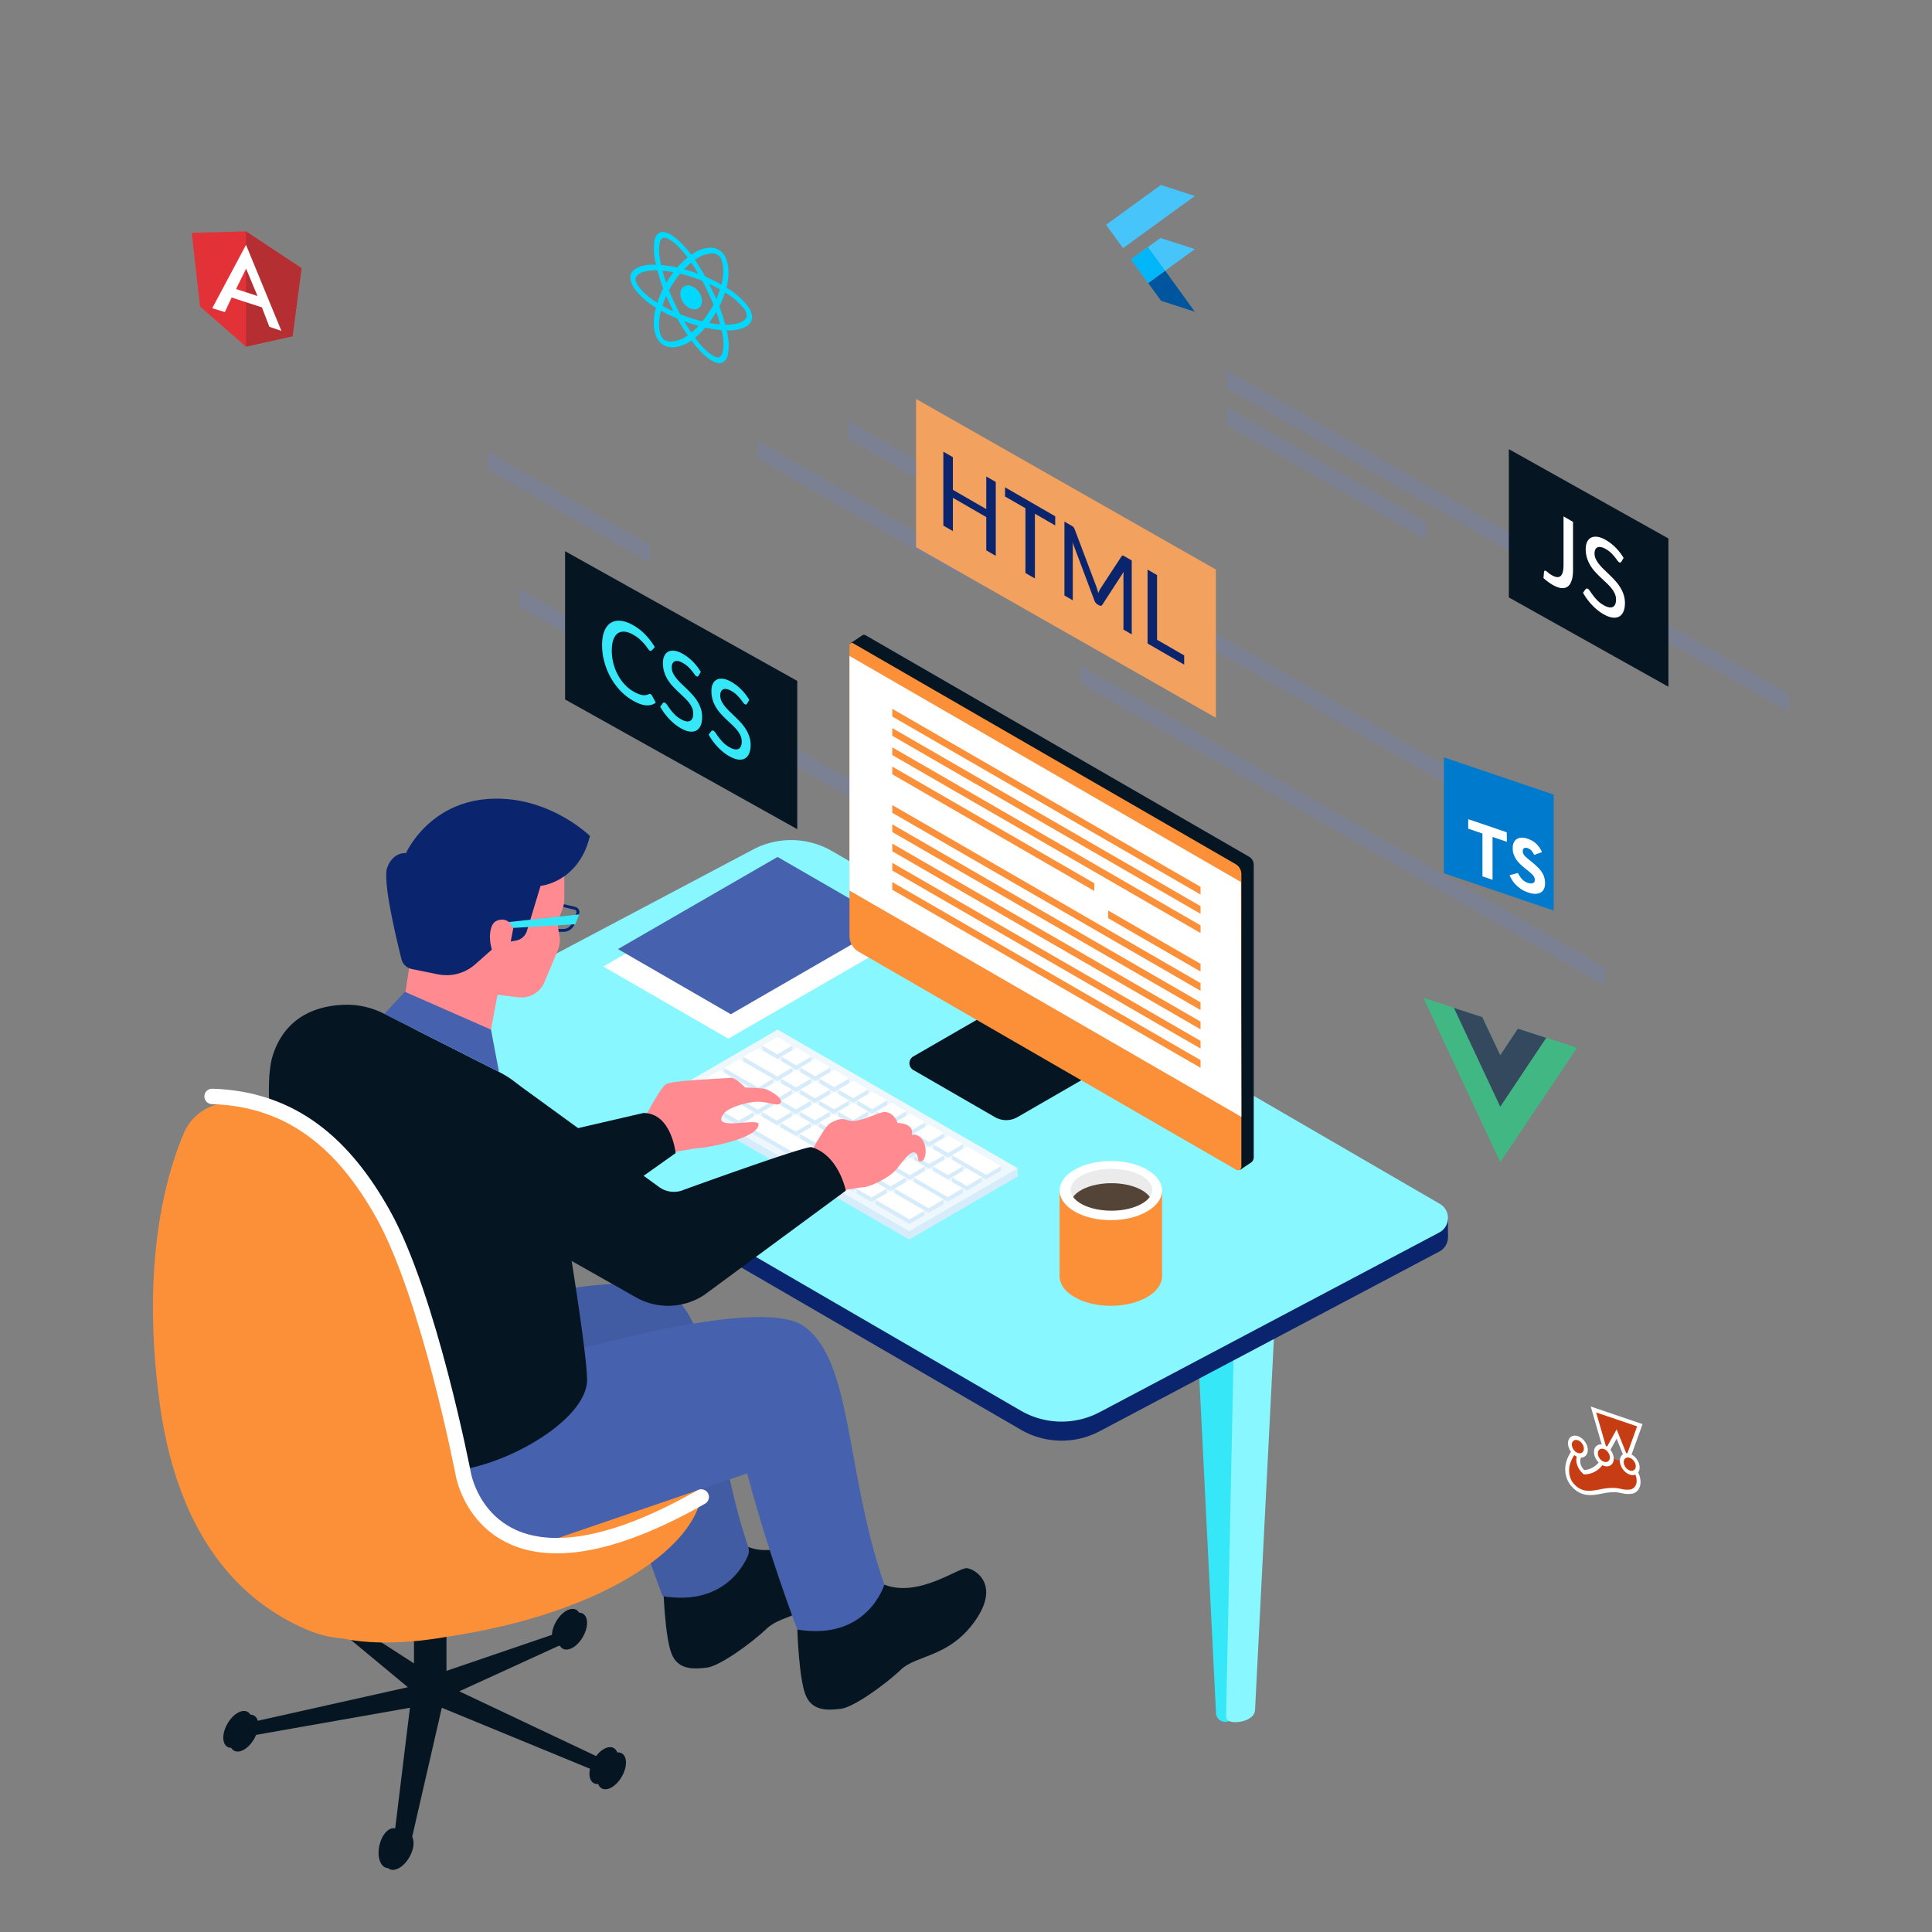 <svg xmlns="http://www.w3.org/2000/svg" xmlns:xlink="http://www.w3.org/1999/xlink" style="width:100%;height:100%" viewBox="0 0 1000 1000"><rect x="0" y="0" width="1000" height="1000" fill="#808080" stroke="none"/><defs><path id="reuse-0" fill="none" stroke="#FB9039" stroke-width="2" d="M-38.166-102.283h80.053"/></defs><defs><clipPath id="a"><path d="M0 0h1000v1000H0z"/></clipPath></defs><g clip-path="url(#a)"><g display="block"><g opacity=".15"><g opacity="1"><path fill="#6088FF" d="m540.386 470.474-271.43-156.439v-9.23l271.43 156.44v9.229zm0 0-271.43-156.439v-9.23l271.43 156.44v9.229zM336.51 291.42l-83.885-48.444v-9.229l83.885 48.443v9.23zm0 0-83.885-48.444v-9.229l83.885 48.443v9.23zM830.794 510.1 559.363 353.663v-9.23l271.43 156.44v9.229zm0 0L559.363 353.663v-9.23l271.43 156.44v9.229zM495.803 297.052l-103.527-59.708v-9.229l103.527 59.707v9.23zm0 0-103.527-59.708v-9.229l103.527 59.707v9.23zM778.185 422.863l-339.343-195.92v-9.229l339.343 195.92v9.23zm0 0-339.343-195.92v-9.229l339.343 195.92v9.23zM738.343 279.536l-103.525-59.71v-9.228l103.525 59.707v9.23zm0 0-103.525-59.71v-9.228l103.525 59.707v9.23zM925.707 368.413l-290.89-167.812v-9.229l290.89 167.812v9.23zm0 0-290.89-167.812v-9.229l290.89 167.812v9.23z" opacity="1"/></g></g><path fill="#36E7F7" d="m619.383 685.745 10.026 200.944a4.78 4.78 0 0 0 2.206 3.794c3.169 2.021 7.322-.235 7.354-3.991l1.714-199.48a4.783 4.783 0 0 0-4.191-4.787l-11.74-1.464c-2.95-.37-5.517 2.014-5.37 4.984zm0 0 10.026 200.944a4.78 4.78 0 0 0 2.206 3.794c3.169 2.021 7.322-.235 7.354-3.991l1.714-199.48a4.783 4.783 0 0 0-4.191-4.787l-11.74-1.464c-2.95-.37-5.517 2.014-5.37 4.984z"/><path fill="#88F7FF" d="m638.895 682.24-4.27 206.326c0 4.11 8.932 3.169 12.256.752l.667-.487a5.029 5.029 0 0 0 2.065-3.812l10.154-199.976a5.025 5.025 0 0 0-3.868-5.147l-10.822-2.551c-3.157-.744-6.182 1.65-6.182 4.894zm0 0-4.27 206.326c0 4.11 8.932 3.169 12.256.752l.667-.487a5.029 5.029 0 0 0 2.065-3.812l10.154-199.976a5.025 5.025 0 0 0-3.868-5.147l-10.822-2.551c-3.157-.744-6.182 1.65-6.182 4.894z"/><path fill="#0B246E" d="m742.1 628.182 7.353 2.792v8.82H742.1v-11.612zm0 0 7.353 2.792v8.82H742.1v-11.612z"/><path fill="#0B246E" d="M528.323 739.986 200.51 549.716l189.286-100.144a42.165 42.165 0 0 1 40.882.803l314.57 182.584c5.767 3.348 5.601 11.73-.292 14.849l-175.75 92.98a42.165 42.165 0 0 1-40.882-.802zm0 0L200.51 549.716l189.286-100.144a42.165 42.165 0 0 1 40.882.803l314.57 182.584c5.767 3.348 5.601 11.73-.292 14.849l-175.75 92.98a42.165 42.165 0 0 1-40.882-.802z"/><path fill="#88F7FF" d="M528.303 730.13 200.49 539.86l189.286-100.143a42.165 42.165 0 0 1 40.882.803l314.57 182.582c5.767 3.348 5.603 11.73-.292 14.849l-175.75 92.983a42.165 42.165 0 0 1-40.882-.803zm0 0L200.49 539.86l189.286-100.143a42.165 42.165 0 0 1 40.882.803l314.57 182.582c5.767 3.348 5.603 11.73-.292 14.849l-175.75 92.983a42.165 42.165 0 0 1-40.882-.803z"/><path fill="#D7ECFA" d="m526.818 604.71-.013 4.216-56.17 32.642.014-4.217 56.17-32.642zm0 0-.013 4.216-56.17 32.642.014-4.217 56.17-32.642z"/><path fill="#D7ECFA" d="m470.649 637.351-.014 4.217L346.31 569.79l.014-4.217 124.325 71.778zm0 0-.014 4.217L346.31 569.79l.014-4.217 124.325 71.778z"/><path fill="#EEF8FC" d="m526.818 604.71-56.17 32.641-124.324-71.778 56.17-32.642 124.324 71.778zm0 0-56.17 32.641-124.324-71.778 56.17-32.642 124.324 71.778z"/><path fill="#D7ECFA" d="m410.086 541.146-.006 2.471-7.772 4.518.008-2.473 7.77-4.516zm0 0-.006 2.471-7.772 4.518.008-2.473 7.77-4.516zM402.316 545.662l-.008 2.473-7.667-4.428.006-2.471 7.669 4.426zm0 0-.008 2.473-7.667-4.428.006-2.471 7.669 4.426z"/><path fill="#FFF" d="m410.086 541.146-7.77 4.516-7.669-4.426 7.77-4.516 7.67 4.426zm0 0-7.77 4.516-7.669-4.426 7.77-4.516 7.67 4.426z"/><path fill="#D7ECFA" d="m419.923 546.826-.008 2.47-7.772 4.517.008-2.471 7.772-4.516zm0 0-.008 2.47-7.772 4.517.008-2.471 7.772-4.516zM412.151 551.342l-.008 2.47-7.667-4.425.008-2.472 7.667 4.427zm0 0-.008 2.47-7.667-4.425.008-2.472 7.667 4.427z"/><path fill="#FFF" d="m419.923 546.826-7.772 4.516-7.667-4.427 7.77-4.518 7.67 4.429zm0 0-7.772 4.516-7.667-4.427 7.77-4.518 7.67 4.429z"/><path fill="#D7ECFA" d="m429.738 552.493-.006 2.472-7.772 4.516.008-2.472 7.77-4.516zm0 0-.006 2.472-7.772 4.516.008-2.472 7.77-4.516z"/><path fill="#D7ECFA" d="m421.968 557.01-.008 2.47-7.667-4.426.006-2.47 7.669 4.425zm0 0-.008 2.47-7.667-4.426.006-2.47 7.669 4.425z"/><path fill="#FFF" d="m429.738 552.493-7.77 4.516-7.669-4.426 7.773-4.518 7.666 4.428zm0 0-7.77 4.516-7.669-4.426 7.773-4.518 7.666 4.428z"/><path fill="#D7ECFA" d="m439.555 558.16-.006 2.472-7.772 4.516.006-2.47 7.772-4.519zm0 0-.006 2.472-7.772 4.516.006-2.47 7.772-4.519z"/><path fill="#D7ECFA" d="m431.783 562.677-.006 2.471-7.667-4.426.006-2.473 7.667 4.428zm0 0-.006 2.471-7.667-4.426.006-2.473 7.667 4.428z"/><path fill="#FFF" d="m439.555 558.16-7.772 4.517-7.667-4.428 7.773-4.516 7.666 4.426zm0 0-7.772 4.517-7.667-4.428 7.773-4.516 7.666 4.426z"/><path fill="#D7ECFA" d="m449.39 563.84-.006 2.47-7.77 4.518.006-2.473 7.77-4.516zm0 0-.006 2.47-7.77 4.518.006-2.473 7.77-4.516zM441.62 568.355l-.006 2.473-7.669-4.428.008-2.471 7.667 4.426zm0 0-.006 2.473-7.669-4.428.008-2.471 7.667 4.426z"/><path fill="#FFF" d="m449.39 563.84-7.77 4.515-7.667-4.426 7.77-4.516 7.667 4.426zm0 0-7.77 4.515-7.667-4.426 7.77-4.516 7.667 4.426z"/><path fill="#D7ECFA" d="m459.21 569.507-.009 2.471-7.772 4.516.008-2.471 7.772-4.516zm0 0-.009 2.471-7.772 4.516.008-2.471 7.772-4.516z"/><path fill="#D7ECFA" d="m451.437 574.023-.008 2.471-7.667-4.426.008-2.471 7.667 4.426zm0 0-.008 2.471-7.667-4.426.008-2.471 7.667 4.426z"/><path fill="#FFF" d="m459.21 569.507-7.773 4.516-7.667-4.426 7.77-4.518 7.67 4.428zm0 0-7.773 4.516-7.667-4.426 7.77-4.518 7.67 4.428z"/><path fill="#D7ECFA" d="m469.024 575.175-.006 2.47-7.772 4.519.008-2.473 7.77-4.516zm0 0-.006 2.47-7.772 4.519.008-2.473 7.77-4.516z"/><path fill="#D7ECFA" d="m461.254 579.69-.008 2.474-7.667-4.428.006-2.472 7.67 4.427zm0 0-.008 2.474-7.667-4.428.006-2.472 7.67 4.427z"/><path fill="#FFF" d="m469.024 575.175-7.77 4.516-7.669-4.427 7.773-4.516 7.666 4.427zm0 0-7.77 4.516-7.669-4.427 7.773-4.516 7.666 4.427z"/><path fill="#D7ECFA" d="m478.861 580.852-.008 2.474-7.77 4.516.006-2.474 7.772-4.516zm0 0-.008 2.474-7.77 4.516.006-2.474 7.772-4.516z"/><path fill="#D7ECFA" d="m471.089 585.368-.006 2.474-7.687-4.439.006-2.47 7.687 4.435zm0 0-.006 2.474-7.687-4.439.006-2.47 7.687 4.435z"/><path fill="#FFF" d="m478.861 580.852-7.772 4.516-7.687-4.436 7.773-4.518 7.686 4.438zm0 0-7.772 4.516-7.687-4.436 7.773-4.518 7.686 4.438z"/><path fill="#D7ECFA" d="m488.678 586.52-.008 2.473-7.772 4.516.008-2.473 7.772-4.516zm0 0-.008 2.473-7.772 4.516.008-2.473 7.772-4.516z"/><path fill="#D7ECFA" d="m480.906 591.036-.008 2.473-7.667-4.426.008-2.473 7.667 4.426zm0 0-.008 2.473-7.667-4.426.008-2.473 7.667 4.426z"/><path fill="#FFF" d="m488.678 586.52-7.772 4.516-7.667-4.426 7.77-4.516 7.67 4.426zm0 0-7.772 4.516-7.667-4.426 7.77-4.516 7.67 4.426z"/><path fill="#D7ECFA" d="m498.493 592.188-.006 2.473-7.772 4.516.008-2.473 7.77-4.516zm0 0-.006 2.473-7.772 4.516.008-2.473 7.77-4.516z"/><path fill="#D7ECFA" d="m490.723 596.704-.008 2.473-7.667-4.428.006-2.471 7.67 4.426zm0 0-.008 2.473-7.667-4.428.006-2.471 7.67 4.426z"/><path fill="#FFF" d="m498.493 592.188-7.77 4.516-7.669-4.426 7.773-4.516 7.666 4.426zm0 0-7.77 4.516-7.669-4.426 7.773-4.516 7.666 4.426z"/><path fill="#D7ECFA" d="m518.147 603.536-.008 2.47-7.772 4.517.008-2.471 7.772-4.516zm0 0-.008 2.47-7.772 4.517.008-2.471 7.772-4.516z"/><path fill="#D7ECFA" d="m510.375 608.052-.008 2.47-17.502-10.103.006-2.473 17.504 10.106zm0 0-.008 2.47-17.502-10.103.006-2.473 17.504 10.106z"/><path fill="#FFF" d="m518.147 603.536-7.772 4.516-17.504-10.106 7.773-4.516 17.503 10.106zm0 0-7.772 4.516-17.504-10.106 7.773-4.516 17.503 10.106z"/><path fill="#D7ECFA" d="m410.017 552.583-.008 2.471-7.77 4.516.005-2.47 7.773-4.517zm0 0-.008 2.471-7.77 4.516.005-2.47 7.773-4.517z"/><path fill="#D7ECFA" d="m402.244 557.1-.006 2.47-17.503-10.106.006-2.47 17.503 10.105zm0 0-.006 2.47-17.503-10.106.006-2.47 17.503 10.105z"/><path fill="#FFF" d="m410.017 552.583-7.773 4.516-17.503-10.106 7.772-4.516 17.504 10.106zm0 0-7.773 4.516-17.503-10.106 7.772-4.516 17.504 10.106z"/><path fill="#D7ECFA" d="m419.832 558.249-.006 2.473-7.773 4.516.008-2.471 7.77-4.518zm0 0-.006 2.473-7.773 4.516.008-2.471 7.77-4.518z"/><path fill="#D7ECFA" d="m412.061 562.767-.008 2.471-7.666-4.426.008-2.473 7.666 4.428zm0 0-.008 2.471-7.666-4.426.008-2.473 7.666 4.428z"/><path fill="#FFF" d="m419.832 558.249-7.77 4.518-7.667-4.428 7.77-4.516 7.667 4.426zm0 0-7.77 4.518-7.667-4.428 7.77-4.516 7.667 4.426z"/><path fill="#D7ECFA" d="m429.649 563.917-.006 2.473-7.773 4.516.008-2.473 7.77-4.516zm0 0-.006 2.473-7.773 4.516.008-2.473 7.77-4.516zM421.878 568.433l-.008 2.473-7.666-4.426.006-2.474 7.668 4.427zm0 0-.008 2.473-7.666-4.426.006-2.474 7.668 4.427z"/><path fill="#FFF" d="m429.649 563.917-7.77 4.516-7.67-4.427 7.773-4.515 7.667 4.426zm0 0-7.77 4.516-7.67-4.427 7.773-4.515 7.667 4.426z"/><path fill="#D7ECFA" d="m439.486 569.597-.008 2.47-7.77 4.519.005-2.474 7.773-4.515zm0 0-.008 2.47-7.77 4.519.005-2.474 7.773-4.515zM431.713 574.112l-.006 2.474-7.668-4.429.008-2.47 7.666 4.425zm0 0-.006 2.474-7.668-4.429.008-2.47 7.666 4.425z"/><path fill="#FFF" d="m439.486 569.597-7.773 4.515-7.666-4.426 7.77-4.518 7.669 4.429zm0 0-7.773 4.515-7.666-4.426 7.77-4.518 7.669 4.429z"/><path fill="#D7ECFA" d="m449.3 575.264-.005 2.472-7.773 4.515.008-2.47 7.77-4.517zm0 0-.005 2.472-7.773 4.515.008-2.47 7.77-4.517zM441.53 579.78l-.008 2.471-7.666-4.426.006-2.47 7.668 4.425zm0 0-.008 2.471-7.666-4.426.006-2.47 7.668 4.425z"/><path fill="#FFF" d="m449.3 575.264-7.77 4.516-7.668-4.426 7.772-4.516 7.667 4.426zm0 0-7.77 4.516-7.668-4.426 7.772-4.516 7.667 4.426z"/><path fill="#D7ECFA" d="m459.118 580.932-.006 2.471-7.773 4.516.008-2.47 7.77-4.517zm0 0-.006 2.471-7.773 4.516.008-2.47 7.77-4.517zM451.347 585.448l-.008 2.471-7.666-4.426.006-2.471 7.668 4.426zm0 0-.008 2.471-7.666-4.426.006-2.471 7.668 4.426z"/><path fill="#FFF" d="m459.118 580.932-7.77 4.516-7.67-4.426 7.773-4.518 7.667 4.428zm0 0-7.77 4.516-7.67-4.426 7.773-4.518 7.667 4.428z"/><path fill="#D7ECFA" d="m468.955 586.61-.008 2.473-7.77 4.516.005-2.473 7.773-4.516zm0 0-.008 2.473-7.77 4.516.005-2.473 7.773-4.516zM461.182 591.126l-.006 2.473-7.686-4.438.006-2.473 7.686 4.438zm0 0-.006 2.473-7.686-4.438.006-2.473 7.686 4.438z"/><path fill="#FFF" d="m468.955 586.61-7.773 4.516-7.686-4.438 7.772-4.516 7.687 4.438zm0 0-7.773 4.516-7.686-4.438 7.772-4.516 7.687 4.438z"/><path fill="#D7ECFA" d="m478.772 592.278-.008 2.471-7.773 4.518.008-2.473 7.773-4.516zm0 0-.008 2.471-7.773 4.518.008-2.473 7.773-4.516z"/><path fill="#D7ECFA" d="m471 596.794-.009 2.473-7.666-4.428.008-2.472 7.666 4.427zm0 0-.009 2.473-7.666-4.428.008-2.472 7.666 4.427z"/><path fill="#FFF" d="m478.772 592.278-7.773 4.516-7.666-4.427 7.77-4.515 7.669 4.426zm0 0-7.773 4.516-7.666-4.427 7.77-4.515 7.669 4.426z"/><path fill="#D7ECFA" d="m488.587 597.946-.006 2.473-7.773 4.516.008-2.474 7.77-4.515zm0 0-.006 2.473-7.773 4.516.008-2.474 7.77-4.515z"/><path fill="#D7ECFA" d="m480.816 602.461-.008 2.474-7.666-4.429.006-2.47 7.668 4.425zm0 0-.008 2.474-7.666-4.429.006-2.47 7.668 4.425z"/><path fill="#FFF" d="m488.587 597.946-7.77 4.515-7.67-4.426 7.773-4.516 7.667 4.427zm0 0-7.77 4.515-7.67-4.426 7.773-4.516 7.667 4.427z"/><path fill="#D7ECFA" d="m498.424 603.623-.008 2.474-7.77 4.515.005-2.47 7.773-4.519zm0 0-.008 2.474-7.77 4.515.005-2.47 7.773-4.519zM490.651 608.141l-.006 2.471-7.686-4.438.006-2.47 7.686 4.437zm0 0-.006 2.471-7.686-4.438.006-2.47 7.686 4.437z"/><path fill="#FFF" d="m498.424 603.623-7.773 4.518-7.686-4.438 7.772-4.516 7.687 4.436zm0 0-7.773 4.518-7.686-4.438 7.772-4.516 7.687 4.436z"/><path fill="#D7ECFA" d="m508.24 609.291-.007 2.473-7.77 4.516.005-2.47 7.773-4.519zm0 0-.007 2.473-7.77 4.516.005-2.47 7.773-4.519zM500.468 613.81l-.006 2.47-7.668-4.426.008-2.473 7.666 4.428zm0 0-.006 2.47-7.668-4.426.008-2.473 7.666 4.428z"/><path fill="#FFF" d="m508.24 609.291-7.772 4.518-7.666-4.428 7.77-4.516 7.669 4.426zm0 0-7.772 4.518-7.666-4.428 7.77-4.516 7.669 4.426z"/><path fill="#D7ECFA" d="m400.108 558.339-.006 2.473-7.77 4.516.006-2.473 7.77-4.516zm0 0-.006 2.473-7.77 4.516.006-2.473 7.77-4.516z"/><path fill="#D7ECFA" d="m392.338 562.855-.006 2.473-17.504-10.106.006-2.471 17.504 10.104zm0 0-.006 2.473-17.504-10.106.006-2.471 17.504 10.104z"/><path fill="#FFF" d="m400.108 558.339-7.77 4.516-17.504-10.104 7.772-4.518 17.502 10.106zm0 0-7.77 4.516-17.504-10.104 7.772-4.518 17.502 10.106z"/><path fill="#D7ECFA" d="m409.925 564.006-.006 2.474-7.772 4.516.008-2.474 7.77-4.516zm0 0-.006 2.474-7.772 4.516.008-2.474 7.77-4.516zM402.155 568.522l-.008 2.474-7.667-4.427.006-2.473 7.669 4.426zm0 0-.008 2.474-7.667-4.427.006-2.473 7.669 4.426z"/><path fill="#FFF" d="m409.925 564.006-7.77 4.516-7.67-4.426 7.773-4.516 7.667 4.426zm0 0-7.77 4.516-7.67-4.426 7.773-4.516 7.667 4.426z"/><path fill="#D7ECFA" d="m419.742 569.674-.006 2.473-7.772 4.516.006-2.473 7.772-4.516zm0 0-.006 2.473-7.772 4.516.006-2.473 7.772-4.516z"/><path fill="#D7ECFA" d="m411.97 574.19-.006 2.473-7.667-4.428.006-2.471 7.667 4.426zm0 0-.006 2.473-7.667-4.428.006-2.471 7.667 4.426z"/><path fill="#FFF" d="m419.742 569.674-7.772 4.516-7.667-4.426 7.772-4.516 7.667 4.426zm0 0-7.772 4.516-7.667-4.426 7.772-4.516 7.667 4.426z"/><path fill="#D7ECFA" d="m429.579 575.354-.008 2.471-7.77 4.516.006-2.471 7.772-4.516zm0 0-.008 2.471-7.77 4.516.006-2.471 7.772-4.516z"/><path fill="#D7ECFA" d="m421.807 579.87-.006 2.471-7.67-4.426.009-2.473 7.667 4.428zm0 0-.006 2.471-7.67-4.426.009-2.473 7.667 4.428z"/><path fill="#FFF" d="m429.579 575.354-7.772 4.516-7.667-4.428 7.77-4.516 7.669 4.428zm0 0-7.772 4.516-7.667-4.428 7.77-4.516 7.669 4.428z"/><path fill="#D7ECFA" d="m439.394 581.022-.006 2.471-7.772 4.516.008-2.471 7.77-4.516zm0 0-.006 2.471-7.772 4.516.008-2.471 7.77-4.516z"/><path fill="#D7ECFA" d="m431.624 585.538-.008 2.471-7.667-4.426.008-2.473 7.667 4.428zm0 0-.008 2.471-7.667-4.426.008-2.473 7.667 4.428z"/><path fill="#FFF" d="m439.394 581.022-7.77 4.516-7.667-4.428 7.77-4.516 7.667 4.428zm0 0-7.77 4.516-7.667-4.428 7.77-4.516 7.667 4.428z"/><path fill="#D7ECFA" d="m449.211 586.688-.006 2.473-7.772 4.516.008-2.471 7.77-4.518zm0 0-.006 2.473-7.772 4.516.008-2.471 7.77-4.518zM441.44 591.206l-.007 2.47-7.667-4.425.006-2.474 7.669 4.429zm0 0-.007 2.47-7.667-4.425.006-2.474 7.669 4.429z"/><path fill="#FFF" d="m449.211 586.688-7.77 4.518-7.669-4.429 7.772-4.516 7.667 4.427zm0 0-7.77 4.518-7.669-4.429 7.772-4.516 7.667 4.427z"/><path fill="#D7ECFA" d="m459.048 592.367-.008 2.472-7.77 4.518.006-2.474 7.772-4.516zm0 0-.008 2.472-7.77 4.518.006-2.474 7.772-4.516z"/><path fill="#D7ECFA" d="m451.276 596.883-.006 2.474-7.687-4.439.006-2.473 7.687 4.438zm0 0-.006 2.474-7.687-4.439.006-2.473 7.687 4.438z"/><path fill="#FFF" d="m459.048 592.367-7.772 4.516-7.687-4.438 7.772-4.516 7.687 4.438zm0 0-7.772 4.516-7.687-4.438 7.772-4.516 7.687 4.438z"/><path fill="#D7ECFA" d="m468.865 598.035-.008 2.473-7.77 4.514.006-2.47 7.772-4.517zm0 0-.008 2.473-7.77 4.514.006-2.47 7.772-4.517z"/><path fill="#D7ECFA" d="m461.093 602.551-.006 2.471-7.669-4.426.008-2.471 7.667 4.426zm0 0-.006 2.471-7.669-4.426.008-2.471 7.667 4.426z"/><path fill="#FFF" d="m468.865 598.035-7.772 4.516-7.667-4.426 7.77-4.516 7.669 4.426zm0 0-7.772 4.516-7.667-4.426 7.77-4.516 7.669 4.426z"/><path fill="#D7ECFA" d="m478.68 603.703-.006 2.471-7.772 4.516.008-2.471 7.77-4.516zm0 0-.006 2.471-7.772 4.516.008-2.471 7.77-4.516z"/><path fill="#D7ECFA" d="m470.91 608.219-.008 2.471-7.667-4.426.006-2.471 7.669 4.426zm0 0-.008 2.471-7.667-4.426.006-2.471 7.669 4.426z"/><path fill="#FFF" d="m478.68 603.703-7.77 4.516-7.669-4.426 7.772-4.518 7.667 4.428zm0 0-7.77 4.516-7.669-4.426 7.772-4.518 7.667 4.428z"/><path fill="#D7ECFA" d="m498.334 615.049-.008 2.473-7.77 4.516.006-2.473 7.772-4.516zm0 0-.008 2.473-7.77 4.516.006-2.473 7.772-4.516z"/><path fill="#D7ECFA" d="m490.562 619.565-.006 2.473-17.504-10.106.006-2.471 17.504 10.104zm0 0-.006 2.473-17.504-10.106.006-2.471 17.504 10.104z"/><path fill="#FFF" d="m498.334 615.049-7.772 4.516-17.504-10.104 7.772-4.518 17.504 10.106zm0 0-7.772 4.516-17.504-10.104 7.772-4.518 17.504 10.106z"/><path fill="#D7ECFA" d="m400 569.776-.008 2.471-7.77 4.516.006-2.471 7.772-4.516zm0 0-.008 2.471-7.77 4.516.006-2.471 7.772-4.516z"/><path fill="#D7ECFA" d="m392.228 574.292-.006 2.471-27.32-15.774.005-2.471 27.321 15.774zm0 0-.006 2.471-27.32-15.774.005-2.471 27.321 15.774z"/><path fill="#FFF" d="m400 569.776-7.772 4.516-27.32-15.774 7.772-4.516L400 569.776zm0 0-7.772 4.516-27.32-15.774 7.772-4.516L400 569.776z"/><path fill="#D7ECFA" d="m409.815 575.442-.006 2.473-7.772 4.516.008-2.471 7.77-4.518zm0 0-.006 2.473-7.772 4.516.008-2.471 7.77-4.518z"/><path fill="#D7ECFA" d="m402.045 579.96-.008 2.47-7.667-4.425.008-2.472 7.667 4.427zm0 0-.008 2.47-7.667-4.425.008-2.472 7.667 4.427z"/><path fill="#FFF" d="m409.815 575.442-7.77 4.518-7.667-4.427 7.77-4.517 7.667 4.426zm0 0-7.77 4.518-7.667-4.427 7.77-4.517 7.667 4.426z"/><path fill="#D7ECFA" d="m419.652 581.122-.006 2.473-7.772 4.516.008-2.474 7.77-4.515zm0 0-.006 2.473-7.772 4.516.008-2.474 7.77-4.515z"/><path fill="#D7ECFA" d="m411.882 585.637-.008 2.474-7.667-4.429.006-2.47 7.669 4.425zm0 0-.008 2.474-7.667-4.429.006-2.47 7.669 4.425z"/><path fill="#FFF" d="m419.652 581.122-7.77 4.515-7.669-4.426 7.773-4.516 7.666 4.427zm0 0-7.77 4.515-7.669-4.426 7.773-4.516 7.666 4.427z"/><path fill="#D7ECFA" d="m429.47 586.79-.009 2.47-7.77 4.518.006-2.473 7.772-4.516zm0 0-.009 2.47-7.77 4.518.006-2.473 7.772-4.516zM421.697 591.305l-.006 2.473-7.669-4.428.008-2.471 7.667 4.426zm0 0-.006 2.473-7.669-4.428.008-2.471 7.667 4.426z"/><path fill="#FFF" d="m429.47 586.79-7.773 4.515-7.667-4.426 7.773-4.516 7.666 4.426zm0 0-7.773 4.515-7.667-4.426 7.773-4.516 7.666 4.426z"/><path fill="#D7ECFA" d="m439.286 592.457-.008 2.471-7.77 4.518.006-2.473 7.772-4.516zm0 0-.008 2.471-7.77 4.518.006-2.473 7.772-4.516zM431.514 596.973l-.006 2.473-7.669-4.428.008-2.471 7.667 4.426zm0 0-.006 2.473-7.669-4.428.008-2.471 7.667 4.426z"/><path fill="#FFF" d="m439.286 592.457-7.772 4.516-7.667-4.426 7.77-4.516 7.67 4.426zm0 0-7.772 4.516-7.667-4.426 7.77-4.516 7.67 4.426z"/><path fill="#D7ECFA" d="m449.121 598.137-.006 2.471-7.772 4.516.006-2.471 7.772-4.516zm0 0-.006 2.471-7.772 4.516.006-2.471 7.772-4.516z"/><path fill="#D7ECFA" d="m441.349 602.653-.006 2.471-7.687-4.438.008-2.471 7.685 4.438zm0 0-.006 2.471-7.687-4.438.008-2.471 7.685 4.438z"/><path fill="#FFF" d="m449.121 598.137-7.772 4.516-7.685-4.438 7.77-4.518 7.687 4.44zm0 0-7.772 4.516-7.685-4.438 7.77-4.518 7.687 4.44z"/><path fill="#D7ECFA" d="m458.938 603.803-.008 2.473-7.77 4.516.006-2.471 7.772-4.518zm0 0-.008 2.473-7.77 4.516.006-2.471 7.772-4.518z"/><path fill="#D7ECFA" d="m451.166 608.32-.006 2.472-7.669-4.426.008-2.474 7.667 4.429zm0 0-.006 2.472-7.669-4.426.008-2.474 7.667 4.429z"/><path fill="#FFF" d="m458.938 603.803-7.772 4.518-7.667-4.429 7.773-4.516 7.666 4.427zm0 0-7.772 4.518-7.667-4.429 7.773-4.516 7.666 4.427z"/><path fill="#D7ECFA" d="m468.755 609.47-.008 2.474-7.77 4.516.006-2.474 7.772-4.515zm0 0-.008 2.474-7.77 4.516.006-2.474 7.772-4.515z"/><path fill="#D7ECFA" d="m460.983 613.986-.006 2.474-7.669-4.429.008-2.47 7.667 4.425zm0 0-.006 2.474-7.669-4.429.008-2.47 7.667 4.425z"/><path fill="#FFF" d="m468.755 609.47-7.772 4.516-7.667-4.426 7.77-4.516 7.67 4.427zm0 0-7.772 4.516-7.667-4.426 7.77-4.516 7.67 4.427z"/><path fill="#D7ECFA" d="m488.407 620.818-.006 2.471-7.772 4.516.006-2.471 7.772-4.516zm0 0-.006 2.471-7.772 4.516.006-2.471 7.772-4.516z"/><path fill="#D7ECFA" d="m480.635 625.334-.006 2.471-17.504-10.104.008-2.473 17.502 10.106zm0 0-.006 2.471-17.504-10.104.008-2.473 17.502 10.106z"/><path fill="#FFF" d="m488.407 620.818-7.772 4.516-17.502-10.106 7.77-4.516 17.504 10.106zm0 0-7.772 4.516-17.502-10.106 7.77-4.516 17.504 10.106z"/><path fill="#D7ECFA" d="m370.44 564.186-.006 2.473-7.773 4.516.008-2.473 7.77-4.516zm0 0-.006 2.473-7.773 4.516.008-2.473 7.77-4.516z"/><path fill="#D7ECFA" d="m362.67 568.702-.009 2.473-7.666-4.428.008-2.471 7.666 4.426zm0 0-.009 2.473-7.666-4.428.008-2.471 7.666 4.426z"/><path fill="#FFF" d="m370.44 564.186-7.77 4.516-7.667-4.426 7.77-4.516 7.667 4.426zm0 0-7.77 4.516-7.667-4.426 7.77-4.516 7.667 4.426z"/><path fill="#D7ECFA" d="m380.277 569.864-.008 2.473-7.77 4.516.005-2.471 7.773-4.518zm0 0-.008 2.473-7.77 4.516.005-2.471 7.773-4.518zM372.504 574.382l-.006 2.47-7.668-4.426.008-2.473 7.666 4.429zm0 0-.006 2.47-7.668-4.426.008-2.473 7.666 4.429z"/><path fill="#FFF" d="m380.277 569.864-7.773 4.518-7.666-4.429 7.772-4.516 7.667 4.427zm0 0-7.773 4.518-7.666-4.429 7.772-4.516 7.667 4.427z"/><path fill="#D7ECFA" d="m390.094 575.533-.008 2.472-7.77 4.516.005-2.472 7.773-4.516zm0 0-.008 2.472-7.77 4.516.005-2.472 7.773-4.516z"/><path fill="#D7ECFA" d="m382.321 580.05-.006 2.47-7.668-4.426.008-2.473 7.666 4.428zm0 0-.006 2.47-7.668-4.426.008-2.473 7.666 4.428z"/><path fill="#FFF" d="m390.094 575.533-7.773 4.516-7.666-4.428 7.77-4.516 7.669 4.428zm0 0-7.773 4.516-7.666-4.428 7.77-4.516 7.669 4.428z"/><path fill="#D7ECFA" d="m439.215 603.892-.006 2.474-7.773 4.515.008-2.473 7.77-4.516zm0 0-.006 2.474-7.773 4.515.008-2.473 7.77-4.516z"/><path fill="#D7ECFA" d="m431.444 608.408-.008 2.473-46.972-27.119.006-2.473 46.974 27.12zm0 0-.008 2.473-46.972-27.119.006-2.473 46.974 27.12z"/><path fill="#FFF" d="m439.215 603.892-7.77 4.516-46.975-27.12 7.772-4.515 46.973 27.12zm0 0-7.77 4.516-46.975-27.12 7.772-4.515 46.973 27.12z"/><path fill="#D7ECFA" d="m449.032 609.56-.006 2.471-7.773 4.518.006-2.473 7.773-4.516zm0 0-.006 2.471-7.773 4.518.006-2.473 7.773-4.516z"/><path fill="#D7ECFA" d="m441.26 614.076-.007 2.473-7.668-4.426.008-2.473 7.666 4.426zm0 0-.007 2.473-7.668-4.426.008-2.473 7.666 4.426z"/><path fill="#FFF" d="m449.032 609.56-7.773 4.516-7.666-4.426 7.772-4.516 7.667 4.426zm0 0-7.773 4.516-7.666-4.426 7.772-4.516 7.667 4.426z"/><path fill="#D7ECFA" d="m458.849 615.228-.008 2.473-7.77 4.516.005-2.473 7.773-4.516zm0 0-.008 2.473-7.77 4.516.005-2.473 7.773-4.516z"/><path fill="#D7ECFA" d="m451.076 619.744-.006 2.473-7.668-4.426.008-2.473 7.666 4.426zm0 0-.006 2.473-7.668-4.426.008-2.473 7.666 4.426z"/><path fill="#FFF" d="m458.849 615.228-7.773 4.516-7.666-4.426 7.77-4.516 7.669 4.426zm0 0-7.773 4.516-7.666-4.426 7.77-4.516 7.669 4.426z"/><path fill="#D7ECFA" d="m478.5 626.576-.007 2.47-7.77 4.517.005-2.472 7.773-4.515zm0 0-.007 2.47-7.77 4.517.005-2.472 7.773-4.515zM470.728 631.091l-.006 2.472-17.503-10.106.008-2.472 17.501 10.106zm0 0-.006 2.472-17.503-10.106.008-2.472 17.501 10.106z"/><path fill="#FFF" d="m478.5 626.576-7.772 4.515-17.501-10.106 7.77-4.515 17.504 10.106zm0 0-7.772 4.515-17.501-10.106 7.77-4.515 17.504 10.106z"/><path fill="#FB9039" d="M593.71 671.402c-10.357 5.979-27.145 5.979-37.502 0-10.357-5.979-10.357-15.674 0-21.653 10.357-5.979 27.145-5.979 37.502 0 10.357 5.979 10.357 15.674 0 21.653zm0 0c-10.357 5.979-27.145 5.979-37.502 0-10.357-5.979-10.357-15.674 0-21.653 10.357-5.979 27.145-5.979 37.502 0 10.357 5.979 10.357 15.674 0 21.653z"/><path fill="#FB9039" d="M601.479 660.574H548.44v-44.338h53.038v44.338zm0 0H548.44v-44.338h53.038v44.338z"/><path fill="#FFF" d="M593.712 627.062c-10.357 5.979-27.147 5.979-37.504 0s-10.357-15.674 0-21.653c10.357-5.979 27.147-5.979 37.504 0s10.355 15.674 0 21.653zm0 0c-10.357 5.979-27.147 5.979-37.504 0s-10.357-15.674 0-21.653c10.357-5.979 27.147-5.979 37.504 0s10.355 15.674 0 21.653z"/><path fill="#EBEBEB" d="M595.13 619.53c-1.037 1.436-2.671 2.79-4.923 3.947-8.25 4.225-21.603 4.225-29.854 0-2.252-1.156-3.886-2.511-4.903-3.946-2.73-3.827-1.096-8.29 4.903-11.36 8.25-4.225 21.603-4.225 29.854 0 5.998 3.07 7.632 7.533 4.922 11.36zm0 0c-1.037 1.436-2.671 2.79-4.923 3.947-8.25 4.225-21.603 4.225-29.854 0-2.252-1.156-3.886-2.511-4.903-3.946-2.73-3.827-1.096-8.29 4.903-11.36 8.25-4.225 21.603-4.225 29.854 0 5.998 3.07 7.632 7.533 4.922 11.36z"/><path fill="#544438" d="M595.13 619.53c-1.037 1.436-2.671 2.79-4.923 3.947-8.25 4.225-21.603 4.225-29.854 0-2.252-1.156-3.886-2.511-4.903-3.946 1.017-1.435 2.651-2.79 4.903-3.946 8.25-4.225 21.603-4.225 29.854 0 2.252 1.156 3.886 2.51 4.922 3.946zm0 0c-1.037 1.436-2.671 2.79-4.923 3.947-8.25 4.225-21.603 4.225-29.854 0-2.252-1.156-3.886-2.511-4.903-3.946 1.017-1.435 2.651-2.79 4.903-3.946 8.25-4.225 21.603-4.225 29.854 0 2.252 1.156 3.886 2.51 4.922 3.946z"/><path fill="#FFF" d="m376.972 537.613-64.681-37.343 91.476-52.814 64.681 37.343-91.476 52.814zm0 0-64.681-37.343 91.476-52.814 64.681 37.343-91.476 52.814z"/><path fill="#4661AD" d="m378.272 524.964-58.406-33.72 82.602-47.69 58.405 33.72-82.601 47.69zm0 0-58.406-33.72 82.602-47.69 58.405 33.72-82.601 47.69z"/><path fill="#051622" d="m514.955 578.21-42.194-24.361c-2.716-1.569-2.716-5.487 0-7.055l48.043-27.737 54.157 31.266-48.302 27.887a11.705 11.705 0 0 1-11.704 0zm0 0-42.194-24.361c-2.716-1.569-2.716-5.487 0-7.055l48.043-27.737 54.157 31.266-48.302 27.887a11.705 11.705 0 0 1-11.704 0z"/><path fill="#051622" d="m446.265 328.868-6.172 4.173 6.001 152.672 195.84 119.776 5.606-3.763a3.15 3.15 0 0 0 1.393-2.615V447.605a4.81 4.81 0 0 0-2.405-4.167L448.029 328.806a1.662 1.662 0 0 0-1.764.062zm0 0-6.172 4.173 6.001 152.672 195.84 119.776 5.606-3.763a3.15 3.15 0 0 0 1.393-2.615V447.605a4.81 4.81 0 0 0-2.405-4.167L448.029 328.806a1.662 1.662 0 0 0-1.764.062z"/><path fill="#FB9039" d="M639.529 447.256a5.997 5.997 0 0 1 2.997 5.194v151.468c0 1.37-1.48 2.224-2.666 1.54L444.418 492.608a9.467 9.467 0 0 1-4.731-8.199V334.046a1.26 1.26 0 0 1 1.89-1.092m197.952 114.302a5.997 5.997 0 0 1 2.997 5.194v151.468c0 1.37-1.48 2.224-2.666 1.54L444.418 492.608a9.467 9.467 0 0 1-4.731-8.199V334.046a1.26 1.26 0 0 1 1.89-1.092"/><path fill="#FFF" d="M439.687 460.944v-121.44l202.58 117.001.26 121.565-202.84-117.126zm0 0v-121.44l202.58 117.001.26 121.565-202.84-117.126z"/><use xlink:href="#reuse-0" stroke-width="2" transform="matrix(1.993 1.151 0 1.993 537.913 706.339)"/><use xlink:href="#reuse-0" stroke-width="2" transform="matrix(1.993 1.151 0 1.993 537.913 696.374)"/><use xlink:href="#reuse-0" stroke-width="2" transform="matrix(1.993 1.151 0 1.993 537.913 686.41)"/><use xlink:href="#reuse-0" stroke-width="2" transform="matrix(1.993 1.151 0 1.993 537.913 676.445)"/><use xlink:href="#reuse-0" stroke-width="2" transform="matrix(1.993 1.151 0 1.993 537.913 666.48)"/><path fill="none" stroke="#FB9039" stroke-width="2" d="M17.904-102.283h23.983" transform="matrix(1.993 1.151 0 1.993 537.913 656.516)"/><path fill="none" stroke="#FB9039" stroke-width="2" d="M-38.166-102.283h52.468" transform="matrix(1.993 1.151 0 1.993 537.913 646.552)"/><use xlink:href="#reuse-0" stroke-width="2" transform="matrix(1.993 1.151 0 1.993 537.913 636.587)"/><use xlink:href="#reuse-0" stroke-width="2" transform="matrix(1.993 1.151 0 1.993 537.913 626.623)"/><use xlink:href="#reuse-0" stroke-width="2" transform="matrix(1.993 1.151 0 1.993 537.913 616.658)"/><path fill="#F3A15E" d="M629.333 371.526 474.16 283.221v-76.745l155.173 88.306v76.744zm0 0L474.16 283.221v-76.745l155.173 88.306v76.744z"/><path fill="#0B246E" d="M515.403 249.455v38.25l-4.912-2.836v-17.235l-17.279-9.974v17.232l-4.936-2.85v-38.25l4.936 2.85v16.889l17.279 9.976v-16.888l4.912 2.836zm0 0v38.25l-4.912-2.836v-17.235l-17.279-9.974v17.232l-4.936-2.85v-38.25l4.936 2.85v16.889l17.279 9.976v-16.888l4.912 2.836zM546.178 271.965l-10.519-6.074v33.508l-4.893-2.824v-33.508l-10.564-6.099v-4.743l25.976 14.999v4.74zm0 0-10.519-6.074v33.508l-4.893-2.824v-33.508l-10.564-6.099v-4.743l25.976 14.999v4.74zM585.784 290.09v38.25l-4.29-2.477V298.64c0-.409.01-.837.034-1.286.023-.448.051-.902.081-1.365l-11.026 16.996c-.385.647-.977.741-1.778.279l-.692-.4c-.799-.463-1.383-1.234-1.751-2.317l-11.236-29.927c.093 1.048.14 2.009.14 2.878v27.22l-4.315-2.488v-38.25l3.645 2.103c.43.249.763.492 1.002.727.24.235.466.636.682 1.204l11.072 29.301c.215.586.415 1.19.6 1.812a98.1 98.1 0 0 1 .53 1.85c.323-.862.702-1.657 1.132-2.384l10.863-16.607c.202-.329.419-.472.658-.433.24.04.574.184 1.004.433l3.645 2.104zm0 0v38.25l-4.29-2.477V298.64c0-.409.01-.837.034-1.286.023-.448.051-.902.081-1.365l-11.026 16.996c-.385.647-.977.741-1.778.279l-.692-.4c-.799-.463-1.383-1.234-1.751-2.317l-11.236-29.927c.093 1.048.14 2.009.14 2.878v27.22l-4.315-2.488v-38.25l3.645 2.103c.43.249.763.492 1.002.727.24.235.466.636.682 1.204l11.072 29.301c.215.586.415 1.19.6 1.812a98.1 98.1 0 0 1 .53 1.85c.323-.862.702-1.657 1.132-2.384l10.863-16.607c.202-.329.419-.472.658-.433.24.04.574.184 1.004.433l3.645 2.104zM612.936 339.25v4.766l-18.96-10.947v-38.251l4.912 2.837v33.483l14.048 8.111zm0 0v4.766l-18.96-10.947v-38.251l4.912 2.837v33.483l14.048 8.111z"/><path fill="#051622" d="m412.663 429.179-120.18-67.137v-76.747l120.18 67.14v76.744zm0 0-120.18-67.137v-76.747l120.18 67.14v76.744z"/><path fill="#36E7F7" d="M336.784 359.302c.277.16.514.42.715.785l1.939 3.571c-1.355 1.066-3.003 1.543-4.948 1.431-1.945-.111-4.287-.956-7.025-2.537a28.122 28.122 0 0 1-6.517-5.201 33.908 33.908 0 0 1-4.982-6.9 35.849 35.849 0 0 1-3.195-8.023 33.189 33.189 0 0 1-1.132-8.564c0-2.875.397-5.283 1.188-7.224.791-1.939 1.905-3.36 3.334-4.257 1.43-.897 3.139-1.25 5.132-1.058 1.993.191 4.195.983 6.61 2.378a27.38 27.38 0 0 1 6.274 4.954 36.815 36.815 0 0 1 4.775 6.3l-1.614 1.705a.667.667 0 0 1-.403.246c-.163.031-.373-.03-.634-.18-.293-.17-.638-.534-1.028-1.098a35.274 35.274 0 0 0-1.545-2.025c-.637-.785-1.427-1.62-2.365-2.499-.939-.879-2.107-1.722-3.506-2.529-1.646-.95-3.154-1.488-4.522-1.612-1.37-.126-2.548.153-3.541.833-.99.68-1.762 1.77-2.306 3.276-.546 1.505-.819 3.402-.819 5.694 0 2.326.283 4.558.853 6.698a26.796 26.796 0 0 0 2.352 5.967c1 1.837 2.178 3.476 3.531 4.914 1.353 1.44 2.814 2.611 4.383 3.518.952.55 1.811.976 2.572 1.283.762.307 1.46.512 2.099.614a5.76 5.76 0 0 0 1.81.02 6.014 6.014 0 0 0 1.683-.534.869.869 0 0 1 .831.054zm0 0c.277.16.514.42.715.785l1.939 3.571c-1.355 1.066-3.003 1.543-4.948 1.431-1.945-.111-4.287-.956-7.025-2.537a28.122 28.122 0 0 1-6.517-5.201 33.908 33.908 0 0 1-4.982-6.9 35.849 35.849 0 0 1-3.195-8.023 33.189 33.189 0 0 1-1.132-8.564c0-2.875.397-5.283 1.188-7.224.791-1.939 1.905-3.36 3.334-4.257 1.43-.897 3.139-1.25 5.132-1.058 1.993.191 4.195.983 6.61 2.378a27.38 27.38 0 0 1 6.274 4.954 36.815 36.815 0 0 1 4.775 6.3l-1.614 1.705a.667.667 0 0 1-.403.246c-.163.031-.373-.03-.634-.18-.293-.17-.638-.534-1.028-1.098a35.274 35.274 0 0 0-1.545-2.025c-.637-.785-1.427-1.62-2.365-2.499-.939-.879-2.107-1.722-3.506-2.529-1.646-.95-3.154-1.488-4.522-1.612-1.37-.126-2.548.153-3.541.833-.99.68-1.762 1.77-2.306 3.276-.546 1.505-.819 3.402-.819 5.694 0 2.326.283 4.558.853 6.698a26.796 26.796 0 0 0 2.352 5.967c1 1.837 2.178 3.476 3.531 4.914 1.353 1.44 2.814 2.611 4.383 3.518.952.55 1.811.976 2.572 1.283.762.307 1.46.512 2.099.614a5.76 5.76 0 0 0 1.81.02 6.014 6.014 0 0 0 1.683-.534.869.869 0 0 1 .831.054zM361.535 349.78c-.153.213-.315.342-.484.386-.17.044-.385-.01-.646-.161-.277-.16-.592-.488-.944-.985a44.087 44.087 0 0 0-1.328-1.751 22.204 22.204 0 0 0-1.903-2.085c-.737-.72-1.624-1.377-2.654-1.97-.969-.559-1.818-.906-2.547-1.033-.732-.13-1.343-.082-1.836.14-.492.22-.865.601-1.118 1.14-.255.535-.38 1.205-.38 2.004 0 1.03.227 2.013.68 2.95.454.936 1.051 1.859 1.789 2.764a29.451 29.451 0 0 0 2.513 2.702c.939.897 1.9 1.82 2.884 2.77a61.13 61.13 0 0 1 2.883 2.984 23.807 23.807 0 0 1 2.515 3.33 17.85 17.85 0 0 1 1.788 3.802c.454 1.353.68 2.822.68 4.402 0 1.688-.252 3.121-.75 4.307-.5 1.186-1.227 2.055-2.18 2.605-.953.552-2.124.74-3.517.566-1.393-.174-2.972-.771-4.74-1.792a23.378 23.378 0 0 1-3.093-2.144c-1-.817-1.945-1.7-2.835-2.65a31.93 31.93 0 0 1-2.504-3.016 30.056 30.056 0 0 1-2.088-3.27l1.407-1.906a.903.903 0 0 1 .496-.245c.191-.032.41.022.658.166.323.185.695.598 1.118 1.231a48.13 48.13 0 0 0 1.57 2.199c.622.829 1.367 1.69 2.236 2.582.87.893 1.927 1.698 3.173 2.418 1.014.586 1.923.954 2.722 1.106.8.151 1.473.095 2.02-.166.543-.263.964-.717 1.255-1.365.293-.647.438-1.47.438-2.465a7.404 7.404 0 0 0-.668-3.129 13.258 13.258 0 0 0-1.777-2.81 27.576 27.576 0 0 0-2.513-2.676 677.185 677.185 0 0 1-2.886-2.719 58.901 58.901 0 0 1-2.882-2.93 21.75 21.75 0 0 1-2.515-3.33 17.45 17.45 0 0 1-1.775-3.927c-.447-1.421-.67-2.984-.67-4.688 0-1.367.231-2.558.691-3.57.463-1.013 1.134-1.757 2.02-2.23.882-.475 1.97-.639 3.264-.487 1.291.151 2.77.707 4.43 1.666a24.122 24.122 0 0 1 5.132 3.988 27.593 27.593 0 0 1 4.071 5.295l-1.2 1.997zm0 0c-.153.213-.315.342-.484.386-.17.044-.385-.01-.646-.161-.277-.16-.592-.488-.944-.985a44.087 44.087 0 0 0-1.328-1.751 22.204 22.204 0 0 0-1.903-2.085c-.737-.72-1.624-1.377-2.654-1.97-.969-.559-1.818-.906-2.547-1.033-.732-.13-1.343-.082-1.836.14-.492.22-.865.601-1.118 1.14-.255.535-.38 1.205-.38 2.004 0 1.03.227 2.013.68 2.95.454.936 1.051 1.859 1.789 2.764a29.451 29.451 0 0 0 2.513 2.702c.939.897 1.9 1.82 2.884 2.77a61.13 61.13 0 0 1 2.883 2.984 23.807 23.807 0 0 1 2.515 3.33 17.85 17.85 0 0 1 1.788 3.802c.454 1.353.68 2.822.68 4.402 0 1.688-.252 3.121-.75 4.307-.5 1.186-1.227 2.055-2.18 2.605-.953.552-2.124.74-3.517.566-1.393-.174-2.972-.771-4.74-1.792a23.378 23.378 0 0 1-3.093-2.144c-1-.817-1.945-1.7-2.835-2.65a31.93 31.93 0 0 1-2.504-3.016 30.056 30.056 0 0 1-2.088-3.27l1.407-1.906a.903.903 0 0 1 .496-.245c.191-.032.41.022.658.166.323.185.695.598 1.118 1.231a48.13 48.13 0 0 0 1.57 2.199c.622.829 1.367 1.69 2.236 2.582.87.893 1.927 1.698 3.173 2.418 1.014.586 1.923.954 2.722 1.106.8.151 1.473.095 2.02-.166.543-.263.964-.717 1.255-1.365.293-.647.438-1.47.438-2.465a7.404 7.404 0 0 0-.668-3.129 13.258 13.258 0 0 0-1.777-2.81 27.576 27.576 0 0 0-2.513-2.676 677.185 677.185 0 0 1-2.886-2.719 58.901 58.901 0 0 1-2.882-2.93 21.75 21.75 0 0 1-2.515-3.33 17.45 17.45 0 0 1-1.775-3.927c-.447-1.421-.67-2.984-.67-4.688 0-1.367.231-2.558.691-3.57.463-1.013 1.134-1.757 2.02-2.23.882-.475 1.97-.639 3.264-.487 1.291.151 2.77.707 4.43 1.666a24.122 24.122 0 0 1 5.132 3.988 27.593 27.593 0 0 1 4.071 5.295l-1.2 1.997zM386.634 364.27c-.154.213-.315.343-.484.387-.17.044-.387-.01-.648-.162-.277-.16-.592-.488-.945-.984a44.097 44.097 0 0 0-1.327-1.752 22.168 22.168 0 0 0-1.901-2.085c-.738-.719-1.624-1.377-2.655-1.97-.968-.559-1.817-.905-2.547-1.033-.731-.13-1.343-.08-1.835.142-.492.22-.865.601-1.118 1.138-.255.538-.38 1.203-.38 2.002 0 1.03.226 2.015.679 2.952.454.937 1.05 1.86 1.787 2.764a29.48 29.48 0 0 0 2.515 2.702c.94.897 1.9 1.82 2.884 2.77.985.951 1.945 1.944 2.884 2.984a23.794 23.794 0 0 1 2.513 3.33 17.947 17.947 0 0 1 1.788 3.803c.454 1.353.681 2.821.681 4.402 0 1.686-.25 3.12-.75 4.307-.5 1.185-1.227 2.054-2.18 2.604-.952.552-2.126.74-3.519.566-1.39-.173-2.971-.771-4.739-1.791a23.36 23.36 0 0 1-3.091-2.145c-1-.817-1.947-1.7-2.838-2.65a31.929 31.929 0 0 1-2.503-3.016 30.25 30.25 0 0 1-2.088-3.27l1.408-1.905a.903.903 0 0 1 .497-.245c.191-.032.41.022.657.165.323.187.696.598 1.118 1.232.423.635.945 1.367 1.569 2.198.622.829 1.369 1.69 2.238 2.583.869.893 1.927 1.698 3.173 2.417 1.014.586 1.92.955 2.72 1.106.799.15 1.473.096 2.019-.165.544-.263.964-.718 1.257-1.365.291-.648.439-1.471.439-2.466 0-1.12-.224-2.162-.668-3.128a13.27 13.27 0 0 0-1.778-2.812 27.59 27.59 0 0 0-2.515-2.675c-.938-.879-1.899-1.786-2.883-2.718a58.929 58.929 0 0 1-2.884-2.93 21.737 21.737 0 0 1-2.513-3.33 17.455 17.455 0 0 1-1.778-3.928c-.446-1.42-.668-2.983-.668-4.687 0-1.367.232-2.557.692-3.57.462-1.012 1.134-1.757 2.019-2.232.883-.474 1.97-.637 3.264-.486 1.292.152 2.768.708 4.428 1.666a24.133 24.133 0 0 1 5.134 3.988 27.593 27.593 0 0 1 4.072 5.295l-1.2 1.997zm0 0c-.154.213-.315.343-.484.387-.17.044-.387-.01-.648-.162-.277-.16-.592-.488-.945-.984a44.097 44.097 0 0 0-1.327-1.752 22.168 22.168 0 0 0-1.901-2.085c-.738-.719-1.624-1.377-2.655-1.97-.968-.559-1.817-.905-2.547-1.033-.731-.13-1.343-.08-1.835.142-.492.22-.865.601-1.118 1.138-.255.538-.38 1.203-.38 2.002 0 1.03.226 2.015.679 2.952.454.937 1.05 1.86 1.787 2.764a29.48 29.48 0 0 0 2.515 2.702c.94.897 1.9 1.82 2.884 2.77.985.951 1.945 1.944 2.884 2.984a23.794 23.794 0 0 1 2.513 3.33 17.947 17.947 0 0 1 1.788 3.803c.454 1.353.681 2.821.681 4.402 0 1.686-.25 3.12-.75 4.307-.5 1.185-1.227 2.054-2.18 2.604-.952.552-2.126.74-3.519.566-1.39-.173-2.971-.771-4.739-1.791a23.36 23.36 0 0 1-3.091-2.145c-1-.817-1.947-1.7-2.838-2.65a31.929 31.929 0 0 1-2.503-3.016 30.25 30.25 0 0 1-2.088-3.27l1.408-1.905a.903.903 0 0 1 .497-.245c.191-.032.41.022.657.165.323.187.696.598 1.118 1.232.423.635.945 1.367 1.569 2.198.622.829 1.369 1.69 2.238 2.583.869.893 1.927 1.698 3.173 2.417 1.014.586 1.92.955 2.72 1.106.799.15 1.473.096 2.019-.165.544-.263.964-.718 1.257-1.365.291-.648.439-1.471.439-2.466 0-1.12-.224-2.162-.668-3.128a13.27 13.27 0 0 0-1.778-2.812 27.59 27.59 0 0 0-2.515-2.675c-.938-.879-1.899-1.786-2.883-2.718a58.929 58.929 0 0 1-2.884-2.93 21.737 21.737 0 0 1-2.513-3.33 17.455 17.455 0 0 1-1.778-3.928c-.446-1.42-.668-2.983-.668-4.687 0-1.367.232-2.557.692-3.57.462-1.012 1.134-1.757 2.019-2.232.883-.474 1.97-.637 3.264-.486 1.292.152 2.768.708 4.428 1.666a24.133 24.133 0 0 1 5.134 3.988 27.593 27.593 0 0 1 4.072 5.295l-1.2 1.997z"/><path fill="#051622" d="m863.579 355.461-82.604-46.237v-76.746l82.604 46.239v76.744zm0 0-82.604-46.237v-76.746l82.604 46.239v76.744z"/><path fill="#FFF" d="M814.19 295.059c0 2.13-.228 3.916-.69 5.355-.461 1.438-1.137 2.493-2.02 3.162-.884.67-1.985.94-3.3.811-1.313-.127-2.824-.683-4.532-1.67-1.538-.886-3.12-2.05-4.75-3.49l.276-3.196c.03-.303.136-.504.311-.606.177-.101.44-.051.795.154.261.15.62.432 1.072.845.453.412 1.05.83 1.788 1.257.985.568 1.86.905 2.62 1.007.76.101 1.404-.056 1.926-.473.522-.418.919-1.108 1.188-2.07.269-.965.404-2.226.404-3.789v-25.064l4.913 2.835v24.932zm0 0c0 2.13-.228 3.916-.69 5.355-.461 1.438-1.137 2.493-2.02 3.162-.884.67-1.985.94-3.3.811-1.313-.127-2.824-.683-4.532-1.67-1.538-.886-3.12-2.05-4.75-3.49l.276-3.196c.03-.303.136-.504.311-.606.177-.101.44-.051.795.154.261.15.62.432 1.072.845.453.412 1.05.83 1.788 1.257.985.568 1.86.905 2.62 1.007.76.101 1.404-.056 1.926-.473.522-.418.919-1.108 1.188-2.07.269-.965.404-2.226.404-3.789v-25.064l4.913 2.835v24.932zM839.174 290.784c-.154.213-.315.343-.485.386-.169.044-.384-.007-.645-.159-.277-.16-.592-.488-.945-.984a44.116 44.116 0 0 0-1.327-1.752 22.208 22.208 0 0 0-1.903-2.085c-.738-.72-1.625-1.379-2.655-1.973-.969-.558-1.817-.903-2.547-1.03-.731-.13-1.343-.082-1.835.14-.493.22-.865.6-1.118 1.137-.255.536-.381 1.206-.381 2.005 0 1.03.225 2.013.68 2.95.454.936 1.052 1.86 1.79 2.764a29.454 29.454 0 0 0 2.512 2.702c.939.897 1.9 1.822 2.884 2.772.984.951 1.945 1.945 2.884 2.984a23.774 23.774 0 0 1 2.513 3.328 17.856 17.856 0 0 1 1.79 3.802c.452 1.356.679 2.822.679 4.403 0 1.686-.251 3.123-.75 4.308-.5 1.186-1.227 2.053-2.18 2.603-.952.552-2.124.74-3.517.566-1.393-.173-2.971-.771-4.74-1.792a23.379 23.379 0 0 1-3.092-2.144c-1-.817-1.945-1.698-2.836-2.649a31.954 31.954 0 0 1-2.503-3.017 30.253 30.253 0 0 1-2.089-3.27l1.407-1.903a.906.906 0 0 1 .497-.247c.19-.032.41.021.657.165.323.187.696.6 1.118 1.234.423.635.947 1.367 1.57 2.198.622.829 1.368 1.69 2.237 2.583.869.892 1.927 1.697 3.172 2.417 1.015.586 1.923.955 2.723 1.106.799.15 1.472.094 2.018-.167.544-.263.963-.718 1.256-1.366.29-.647.438-1.468.438-2.463a7.413 7.413 0 0 0-.667-3.13 13.258 13.258 0 0 0-1.778-2.81 27.574 27.574 0 0 0-2.513-2.677 677.22 677.22 0 0 1-2.886-2.718 58.902 58.902 0 0 1-2.881-2.93 21.733 21.733 0 0 1-2.515-3.328c-.738-1.2-1.33-2.51-1.776-3.93-.447-1.421-.67-2.983-.67-4.687 0-1.368.231-2.557.692-3.57.462-1.012 1.134-1.757 2.019-2.232.882-.474 1.97-.635 3.264-.484 1.291.151 2.77.705 4.43 1.664a24.122 24.122 0 0 1 5.132 3.988 27.592 27.592 0 0 1 4.071 5.295l-1.2 1.997zm0 0c-.154.213-.315.343-.485.386-.169.044-.384-.007-.645-.159-.277-.16-.592-.488-.945-.984a44.116 44.116 0 0 0-1.327-1.752 22.208 22.208 0 0 0-1.903-2.085c-.738-.72-1.625-1.379-2.655-1.973-.969-.558-1.817-.903-2.547-1.03-.731-.13-1.343-.082-1.835.14-.493.22-.865.6-1.118 1.137-.255.536-.381 1.206-.381 2.005 0 1.03.225 2.013.68 2.95.454.936 1.052 1.86 1.79 2.764a29.454 29.454 0 0 0 2.512 2.702c.939.897 1.9 1.822 2.884 2.772.984.951 1.945 1.945 2.884 2.984a23.774 23.774 0 0 1 2.513 3.328 17.856 17.856 0 0 1 1.79 3.802c.452 1.356.679 2.822.679 4.403 0 1.686-.251 3.123-.75 4.308-.5 1.186-1.227 2.053-2.18 2.603-.952.552-2.124.74-3.517.566-1.393-.173-2.971-.771-4.74-1.792a23.379 23.379 0 0 1-3.092-2.144c-1-.817-1.945-1.698-2.836-2.649a31.954 31.954 0 0 1-2.503-3.017 30.253 30.253 0 0 1-2.089-3.27l1.407-1.903a.906.906 0 0 1 .497-.247c.19-.032.41.021.657.165.323.187.696.6 1.118 1.234.423.635.947 1.367 1.57 2.198.622.829 1.368 1.69 2.237 2.583.869.892 1.927 1.697 3.172 2.417 1.015.586 1.923.955 2.723 1.106.799.15 1.472.094 2.018-.167.544-.263.963-.718 1.256-1.366.29-.647.438-1.468.438-2.463a7.413 7.413 0 0 0-.667-3.13 13.258 13.258 0 0 0-1.778-2.81 27.574 27.574 0 0 0-2.513-2.677 677.22 677.22 0 0 1-2.886-2.718 58.902 58.902 0 0 1-2.881-2.93 21.733 21.733 0 0 1-2.515-3.328c-.738-1.2-1.33-2.51-1.776-3.93-.447-1.421-.67-2.983-.67-4.687 0-1.368.231-2.557.692-3.57.462-1.012 1.134-1.757 2.019-2.232.882-.474 1.97-.635 3.264-.484 1.291.151 2.77.705 4.43 1.664a24.122 24.122 0 0 1 5.132 3.988 27.592 27.592 0 0 1 4.071 5.295l-1.2 1.997z"/></g><g display="block"><path fill="#051622" d="M214.05 954.025c0 4.717-3.31 10.453-7.395 12.812-4.085 2.36-7.398.447-7.398-4.27 0-4.718 3.313-10.453 7.398-12.813 4.086-2.36 7.396-.446 7.396 4.271z"/><path fill="#051622" d="M207.976 950.244c1.445 4.49.048 10.965-3.119 14.461-3.166 3.496-6.905 2.69-8.35-1.8-1.445-4.49-.048-10.967 3.12-14.462 3.166-3.496 6.905-2.689 8.35 1.801zM343.346 822.157s.767 24.9 4.215 33.71c3.448 8.81 11.874 8.047 18.387 7.28 6.512-.766 22.984-12.593 31.03-20.28 8.044-7.687 24.9-6.214 38.309-25.146 13.408-18.933 0-26.978-4.215-27.36-4.213-.384-26.35 17.32-43.8 10.332l-43.926 21.464z"/><path fill="#425CA3" d="M176.696 696.626s142.514-46.909 169.592-27.54c25.335 18.124 21.22 72.621 40.984 131.607a6.446 6.446 0 0 1-.198 4.65c-3.043 6.91-14.2 25.712-44.089 20.822 0 0-16.57-43.149-27.83-88.19 0 0-111.015 71.537-136.319 52.99-25.304-18.545-2.14-94.339-2.14-94.339z"/><path fill="#051622" d="m118.51 900.434 93.67-16.5-8.516 69.722 8.515 2.129 16.5-71.85 87.283 35.926 4.79-5.144-83.026-39.296 62.803-28.742-6.92-3.192-69.598 23.757-36.846-23.757-9.413 2.128 33.363 27.676-90.477 20.226-2.129 6.917z"/><path fill="#051622" d="M130.373 890.862c0 4.717-3.312 10.453-7.398 12.812-4.085 2.36-7.397.447-7.397-4.27 0-4.718 3.312-10.451 7.397-12.81 4.086-2.36 7.398-.45 7.398 4.268z"/><path fill="#051622" d="M133.707 892.787c0 4.717-3.312 10.453-7.398 12.813-4.085 2.36-7.395.446-7.395-4.271s3.31-10.451 7.395-12.81c4.086-2.36 7.398-.449 7.398 4.268zM324.007 912.314c0 4.717-3.31 10.45-7.396 12.81-4.085 2.36-7.397.446-7.397-4.27 0-4.718 3.312-10.452 7.397-12.811 4.086-2.36 7.396-.447 7.396 4.27z"/><path fill="#051622" d="M319.886 909.593c0 4.717-3.31 10.453-7.396 12.813-4.085 2.36-7.398.446-7.398-4.271s3.313-10.45 7.398-12.81c4.085-2.36 7.396-.449 7.396 4.268zM231.092 835.547h-16.81v41.12h16.81v-41.12zM412.699 843.467s.765 24.901 4.213 33.712c3.448 8.81 11.876 8.043 18.389 7.278 6.512-.767 22.984-12.591 31.029-20.278 8.045-7.687 24.9-6.214 38.308-25.146 13.408-18.933 0-26.978-4.213-27.36-4.213-.383-25.245 15.506-42.694 8.519l-45.032 23.275z"/><path fill="#4661AD" d="M246.41 713.928S388.921 667.02 416 686.388c25.648 18.347 21.114 73.979 41.73 133.804 0 0-8.599 29.236-45.031 23.275 0 0-16.57-43.148-27.83-88.19 0 0-111.015 71.537-136.32 52.991-25.303-18.546-2.14-94.34-2.14-94.34z"/><path fill="#FB9039" d="M362.966 774.841c-5.018 27.142-51.26 60.3-131.683 72.359-2.806.432-29.536 5.69-53.077 1.078 14.786-28.355 53.807-75.406 41.584-121.756 28.814 4.478 147.575 24.47 143.176 48.32z"/><path fill="#4661AD" d="m219.63 732.602 17.09 17.575c4.026 24.246 18.667 47.896 41.022 49.68l114.482-39.125v-39.803l-172.593 11.673z"/><path fill="#051622" d="m258.28 554.817-59.361-30.063c-6.109-3.093-12.859-4.783-19.706-4.695-12.533.161-30.735 4.347-37.861 25.73-11.338 34.013 25.375 172.225 25.375 172.225s36.879 45.62 66.033 43.459c29.154-2.16 71.099-26.723 71.099-47.238 0-14.636-11.344-83.52-17.847-121.802a51.9 51.9 0 0 0-27.733-37.616z"/><path fill="none" stroke="#0B246E" stroke-miterlimit="10" stroke-width="1.495" d="M286.174 467.486c.323 0 7.599 1.738 11.447 2.663a2 2 0 0 1 1.355 2.768l-2.469 5.536a5.25 5.25 0 0 1-4.795 3.111h-8.62"/><path fill="#FF8B91" d="m208.89 519.78 6.115-39.758 77.072-44.653v30.12c0 1.722-.32 3.428-.94 5.033l-1.486 3.838a12.473 12.473 0 0 0-.661 6.612l.574 3.348a13.756 13.756 0 0 1-.881 7.661l-6.937 16.477a12.783 12.783 0 0 1-13.299 7.733l-10.93-1.304-4.587 24.467-44.04-19.574z"/><path fill="#0B246E" d="m213.154 501.565 13.526 2.744a22.388 22.388 0 0 0 19.293-5.18l18.289-16.192v4.425l2.933-.558a7.2 7.2 0 0 0 5.547-4.985l7.062-23.307s19.704-1.666 25.534-25.812c0 0-21.65-21.37-52.735-19.15-31.085 2.22-42.462 28.033-42.462 28.033s-6.663-.833-9.716 7.493c-2.467 6.728 4.58 36.287 7.376 47.39a6.93 6.93 0 0 0 5.353 5.099z"/><path fill="#FF8B91" d="m263.26 492.972 2.45-12.687s-2.558-6.184-8.529-3.733c-5.97 2.451-3.412 18.018 0 18.444 3.412.427 6.078-2.024 6.078-2.024z"/><path fill="#36E7F7" d="m265.71 480.285 32.08-1.907 2.023-5.088-36.452 3.948 2.35 3.047z"/><path fill="#FB9039" d="M241.95 781.655c4.412 45.329-41.519 79.736-83.366 61.764-39.009-16.754-67.607-53.95-76.089-118.21-9.47-71.548 3.319-116.819 12.707-138.834 4.586-10.684 15.836-16.916 27.329-15.324 89.84 12.518 112.286 160.12 112.286 160.12s4.506 23.488 7.132 50.484z"/><path fill="#FF8B91" d="M415.364 604.855s10.771-21.484 14.213-23.41c8.661-4.851 7.463-.013 14.403-1.527 5.105-1.114 8.844-3.159 12.856-4.243 1.375-.37 3.2.058 4.783 1.265 1.243.949 2.337 2.376 2.945 4.271 9.484.538 7.342 6.136 7.342 6.136 9.265-.958 8.637 16.177 3.518 13.512-1.198-9.685-7.093-1.168-11.149 3.996-4.047 5.152-14.63 9.616-17.139 9.616-2.509 0-20.066 3.344-20.066 3.344l-11.706-12.96z"/><path fill="#051622" d="M267.965 561.179s-26.592-7.663-39.454 13.432c-14.261 23.388 4.25 42.393 4.25 42.393l96.432 54.505a33.823 33.823 0 0 0 35.308-1.24l73.289-53.989s-3.562-18.334-17.753-22.502c-2.948-.865-65.983 22.016-65.983 22.016a12.965 12.965 0 0 1-12.868-1.371l-73.221-53.244z"/><path fill="#FF8B91" d="M330.448 584.6s10.87-21.32 14.213-23.411c3.345-2.091 30.934-2.926 33.443-3.345 2.51-.418 7.525 5.017 7.525 5.017s8.715.33 10.387.749c1.673.418 10.61 5.165 7.74 7.599-1.795 1.524-6.273-1.116-12.048-.947-5.614.166-14.524 3.121-16.665 5.682-8.58 10.27 17.516 2.27 17.566 5.905.105 7.617-27.881 12.364-30.39 12.364-2.51 0-20.067 3.344-20.067 3.344l-11.704-12.958z"/><path fill="#051622" d="m262.171 592.485 70.874-16.406c14.534 0 16.672 20.764 16.672 20.764l-48.871 34.64-38.675-38.998zM303.859 840c0 4.716-3.31 10.45-7.396 12.81-4.085 2.36-7.397.448-7.397-4.27 0-4.716 3.312-10.452 7.397-12.812 4.086-2.36 7.396-.446 7.396 4.271z"/><path fill="#051622" d="M300.459 838.036c0 4.717-3.312 10.451-7.398 12.81-4.085 2.36-7.395.447-7.395-4.27s3.31-10.451 7.395-12.81c4.086-2.36 7.398-.447 7.398 4.27z"/><path fill="none" stroke="#FFF" stroke-linecap="round" stroke-miterlimit="10" stroke-width="7.972" d="M362.966 774.841c-87.496 49.705-113.611 13.48-120.722-3.928-1.891-4.627-2.437-7.927-2.437-7.927s-17.76-92.086-41.542-134.565c-20.059-35.83-46.81-59.661-88.499-60.921"/><path fill="#4661AD" d="m209.577 513.36-10.658 11.394 59.36 30.063-4.145-21.886-44.557-19.57z"/></g><g display="block"><path fill="#E23237" d="m99.249 120.527 4.286 38.109 23.757 20.772 24.136-5.386 4.663-35.202-28.799-19.07-28.043.777z"/><path fill="#B52E31" d="m127.293 179.408 24.135-5.364 4.663-35.225-28.798-19.069v59.658z"/><path fill="#FFF" d="m122.187 149.601 5.195-10.528 5.906 14.134-11.101-3.606zm-12.323 9.927 6.528 2.011 3.508-7.541 15.675 5.095 3.841 10.037 6.24 2.138-18.319-44.538-17.473 32.798z"/></g><g display="block"><path fill="#41B883" d="m776.528 601.4 39.661-59.049-30.54-9.922-9.12 13.717-9.321-19.709-30.341-9.858 39.661 84.82z"/><path fill="#41B883" d="m776.528 601.4 39.661-59.049-15.865-5.154-23.796 35.43-23.994-50.958-15.667-5.09 39.661 84.82z"/><path fill="#35495E" d="m776.53 572.835 23.794-35.638-14.673-4.768-9.122 13.717-9.32-19.709-2.292-.744-12.383-4.024 23.995 51.166z"/></g><g display="block"><path fill="#00D8FF" d="M357.763 159.839c3.108 1.01 5.627-.821 5.627-4.089 0-3.268-2.519-6.735-5.627-7.745-3.108-1.01-5.627.821-5.627 4.088 0 3.268 2.519 6.736 5.627 7.746z"/><path fill="#00D8FF" d="M357.763 167.49c-6.764-2.026-13.51-5.178-19.987-9.336-2.993-1.97-5.785-4.447-8.233-7.308a13.076 13.076 0 0 1-2.28-3.408c-.569-1.236-.915-2.517-1.013-3.754 0-3.912 4.087-6.419 10.935-6.703 6.651-.062 13.6 1.119 20.578 3.496 6.885 2.136 13.741 5.422 20.308 9.733 2.882 1.902 5.578 4.273 7.964 7.004a12.54 12.54 0 0 1 2.245 3.297c.56 1.201.901 2.448.998 3.651 0 4.067-4.57 6.702-11.931 6.871-6.352-.078-12.957-1.272-19.584-3.543zm0-24.183c-6.676-2.263-13.324-3.398-19.694-3.364-6.302.265-9.127 2.508-9.127 4.607 0 2.197 3.036 6.638 9.704 11.201 6.197 3.969 12.649 6.974 19.117 8.907 6.34 2.179 12.659 3.331 18.739 3.414 6.922-.163 10.074-2.595 10.074-4.787a7.626 7.626 0 0 0-.765-2.361 8.637 8.637 0 0 0-1.509-2.101c-2.135-2.428-4.542-4.537-7.114-6.227-6.283-4.116-12.841-7.251-19.425-9.289z"/><path fill="#00D8FF" d="M344.977 179.279c-1.05-.315-2.088-.921-3.007-1.753-3.224-3.002-4.34-9.003-2.987-16.054 1.491-6.685 4.076-12.713 7.653-17.851 3.356-5.232 7.651-9.552 12.725-12.798 2.235-1.416 4.814-2.288 7.617-2.574 1.014-.17 2.12-.069 3.239.294 1.12.364 2.226.982 3.239 1.811 3.352 3.12 4.462 9.701 2.897 17.176-1.537 6.28-4.055 11.954-7.464 16.824-3.237 5.194-7.398 9.509-12.326 12.782-2.317 1.474-5.006 2.357-7.93 2.604-1.171.077-2.407-.079-3.656-.461zm3.991-33.495c-3.412 4.925-5.889 10.687-7.338 17.068-1.245 6.495-.05 11.033 1.688 12.653 1.801 1.681 6.172 2.062 11.48-1.089 4.705-3.141 8.676-7.275 11.766-12.248 3.266-4.653 5.681-10.075 7.16-16.077 1.472-7.037.2-12.051-1.605-13.731a6.638 6.638 0 0 0-2.123-1.048c-.724-.199-1.433-.236-2.082-.107-2.494.271-4.788 1.063-6.775 2.338-4.847 3.113-8.951 7.252-12.155 12.26l-.016-.019z"/><path fill="#00D8FF" d="M370.542 187.617c-3.05-.991-6.924-4.189-10.957-9.147-5.163-6.617-9.531-13.82-12.937-21.332-3.532-7.362-6.096-14.964-7.594-22.517-.65-3.32-.771-6.566-.356-9.584.096-1.138.434-2.161.992-2.996a4.913 4.913 0 0 1 2.236-1.841c3.347-.95 9.026 2.989 14.822 10.283 4.819 6.352 8.911 13.216 12.133 20.354 3.53 7.216 6.121 14.679 7.676 22.108.678 3.444.782 6.805.308 9.913-.113 1.167-.472 2.214-1.052 3.069a5.125 5.125 0 0 1-2.311 1.886c-.904.233-1.926.165-2.96-.196zm-21.564-31.147c3.267 7.183 7.44 14.075 12.362 20.416 5.063 6.225 9.078 8.513 10.805 8.007 1.801-.516 3.129-4.576 1.76-12.289-1.499-7.098-3.984-14.225-7.363-21.117-3.075-6.828-6.981-13.397-11.581-19.478-5.456-6.866-9.882-9.442-11.685-8.929a3.397 3.397 0 0 0-1.354 1.313c-.331.57-.525 1.25-.57 1.995-.358 2.696-.242 5.59.344 8.55 1.442 7.225 3.9 14.496 7.284 21.537l-.002-.005z"/></g><g display="block"><path fill="#007ACC" d="M747.371 392v60l56.816 19.286v-60L747.371 392z"/><path fill="#FFF" d="m759.936 426.464-.018 2.451 7.395 2.51v22.191l5.23 1.775v-22.19l7.395 2.51v-2.409c0-1.334-.027-2.457-.063-2.498-.027-.047-4.527-1.594-9.983-3.437l-9.929-3.342-.027 2.439zM793.216 435.244c1.443.871 2.543 1.92 3.553 3.368.523.768 1.299 2.108 1.362 2.386.018.082-2.453.996-3.95 1.469-.054.02-.271-.302-.514-.765-.731-1.372-1.497-2.118-2.67-2.601-1.722-.709-2.831-.133-2.822 1.46 0 .467.063.764.243 1.207.379.957 1.082 1.691 3.292 3.45 4.067 3.229 5.808 5.039 6.89 7.139 1.208 2.344 1.479 5.521.658 7.538-.901 2.189-3.138 3.125-6.286 2.619-.974-.15-3.282-.962-4.328-1.517-2.282-1.203-4.446-3.128-5.781-5.143-.523-.788-1.542-2.724-1.479-2.817.027-.029.261-.102.523-.175.252-.066 1.208-.323 2.11-.569l1.633-.446.342.65c.478.933 1.524 2.346 2.156 2.912 1.812 1.625 4.301 2.327 5.528 1.581.523-.327.739-.777.739-1.549 0-.695-.081-1.027-.424-1.667-.441-.817-1.343-1.685-3.905-3.725-2.93-2.329-4.193-3.586-5.347-5.292-.668-.988-1.299-2.422-1.561-3.53-.216-.921-.27-3.063-.099-3.862.605-2.786 2.742-4.145 5.826-3.718 1.001.14 3.328 1.006 4.311 1.597z"/></g><g display="block"><path fill="#C63D14" d="M847.666 759.242c0-1.152-.434-2.404-1.205-3.481-.771-1.076-1.819-1.888-2.909-2.259a4.459 4.459 0 0 0-.433-.124l5.65-15.678-24.008-8.15 5.641 19.496c-.082-.028-.165-.064-.248-.092-.983-.335-1.933-.287-2.68.134-.746.42-1.239 1.187-1.39 2.16-.15.974.05 2.091.568 3.149a6.783 6.783 0 0 0 2.252 2.616 11.443 11.443 0 0 1-3.233 3.2c-1.653 1.108-3.617 1.729-5.765 1.822a8.721 8.721 0 0 1-2.635-3.87c-.488-1.475-.485-2.93.007-4.071.121-.259.245-.521.362-.785.917.083 1.732-.194 2.309-.784.577-.59.881-1.46.861-2.461-.02-1-.362-2.075-.97-3.042-.608-.966-1.446-1.765-2.37-2.267-.926-.5-1.884-.673-2.715-.485-.83.187-1.483.721-1.85 1.513-.365.793-.423 1.795-.162 2.84.261 1.044.826 2.068 1.599 2.9-1.313 2.067-2.316 4.41-2.983 6.967-.558 3.368 0 7.332 2.912 10.456 6.787 7.272 14.156 1.725 21.924 2.34 2.815.223 5.906 1.39 8.385.715a4.44 4.44 0 0 0 2.262-1.401c.594-.688.996-1.567 1.177-2.578.165-.965.133-2.023-.093-3.108a11.25 11.25 0 0 0-1.219-3.207c.62-.571.958-1.443.957-2.461l.002-.004zm-13.398-4.524v-.016c0-.747-.18-1.544-.528-2.312a6.909 6.909 0 0 0-1.455-2.078l4.49-8.078 4.496 11.218a2.599 2.599 0 0 0-1.346 1.107c-.32.522-.486 1.17-.485 1.886v.095l-5.172-1.822z"/><path fill="#FFF" d="M848.67 759.582c-.001-1.259-.418-2.62-1.18-3.848-.761-1.228-1.82-2.245-2.99-2.877l5.672-15.742-26.812-9.1 5.682 19.63c-.992-.103-1.896.132-2.595.673-.7.541-1.163 1.364-1.332 2.365-.17 1.001-.037 2.134.381 3.254a8.559 8.559 0 0 0 1.969 3.036 10.843 10.843 0 0 1-2.476 2.236c-1.441.967-3.135 1.54-4.987 1.69a6.934 6.934 0 0 1-1.856-3.012c-.33-1.115-.305-2.201.067-3.061l.062-.134.118-.252c1.052-.028 1.955-.458 2.575-1.224.62-.766.922-1.827.86-3.022-.062-1.195-.485-2.459-1.204-3.6-.72-1.142-1.696-2.099-2.782-2.726-1.086-.628-2.221-.892-3.236-.752-1.014.14-1.852.675-2.386 1.526-.534.85-.734 1.97-.572 3.188.162 1.219.68 2.47 1.474 3.564-.17.327-.352.656-.536.995-1.024 1.639-1.767 3.52-2.21 5.583-.733 4.418.45 8.558 3.332 11.645 1.547 1.693 3.403 2.949 5.305 3.589 3.365 1.141 6.769.512 10.1-.104 2.328-.546 4.784-.784 7.326-.71.91.073 1.848.248 2.841.434 2.022.515 3.994.603 5.807.257a5.078 5.078 0 0 0 2.583-1.603c.679-.787 1.136-1.793 1.343-2.947.335-1.967-.051-4.237-1.09-6.392.491-.68.75-1.566.749-2.56l-.002.001zm-2.008-.681c0 .65-.184 1.222-.525 1.646-.342.424-.827.68-1.395.735-.568.056-1.193-.09-1.796-.422a4.902 4.902 0 0 1-1.592-1.44 4.891 4.891 0 0 1-.852-1.969c-.12-.677-.058-1.317.177-1.837.236-.52.635-.898 1.146-1.085.511-.187 1.113-.175 1.728.033.824.281 1.613.896 2.197 1.708.583.814.91 1.76.912 2.63zm.704-20.615-5.008 13.899a4.177 4.177 0 0 0-.632-.006l-4.948-12.346-4.963 8.918a6.92 6.92 0 0 0-.66-.414l-4.993-17.25 21.204 7.199zm-17.213 11.728c.615.208 1.217.605 1.728 1.14.511.534.91 1.182 1.145 1.861.235.68.297 1.362.177 1.958-.12.596-.417 1.08-.852 1.392-.434.312-.988.437-1.591.358-.603-.078-1.229-.355-1.797-.797a5.176 5.176 0 0 1-1.395-1.682c-.342-.656-.524-1.353-.524-2.002 0-.87.33-1.594.912-2.012.583-.417 1.373-.495 2.197-.216zm-13.45-4.534c.615.209 1.218.606 1.729 1.14a5.172 5.172 0 0 1 1.143 1.865c.235.68.297 1.361.176 1.957-.12.596-.417 1.08-.853 1.39-.436.312-.992.435-1.595.356-.604-.08-1.229-.358-1.797-.8a5.182 5.182 0 0 1-1.392-1.686c-.341-.657-.523-1.354-.521-2.003 0-.87.33-1.593.912-2.011.583-.418 1.373-.496 2.197-.217l.001.009zm30.329 22.018c-.156.866-.502 1.62-1.012 2.21a3.816 3.816 0 0 1-1.94 1.198c-1.594.276-3.32.182-5.087-.278-.998-.187-2.027-.38-3.036-.46-2.685-.09-5.278.155-7.734.73-4.993.924-9.311 1.72-13.37-2.633-2.978-3.191-2.842-7.178-2.495-9.27.41-1.873 1.092-3.58 2.024-5.068l.426-.787c.424.322.869.591 1.322.798-.401 1.363-.288 3 .318 4.626a10.442 10.442 0 0 0 2.998 4.258l.386.341.409-.014c2.28-.095 4.362-.75 6.115-1.924a12.06 12.06 0 0 0 3.026-2.838c1.092.546 2.207.723 3.18.503a3.266 3.266 0 0 0 2.22-1.716c.47-.896.603-2.036.381-3.253-.222-1.217-.789-2.444-1.613-3.498l3.216-5.776 3.25 8.103c-.926.627-1.48 1.712-1.556 3.04-.076 1.328.332 2.801 1.145 4.127.813 1.325 1.97 2.407 3.241 3.029 1.272.621 2.564.738 3.622.328.586 1.448.78 2.928.56 4.226l.004-.002z"/></g><g display="block"><path fill="#47C5FB" d="m572.501 116.343 8.784 12.091 37.166-27.003-17.568-5.709-28.382 20.621zM600.684 123.177l-15.197 11.041 8.819 12.275 8.768-6.371 15.377-11.172-17.767-5.773z"/><path fill="#00569E" d="m594.306 146.493 6.674 9.188 17.47 5.677-15.377-21.236-8.767 6.371z"/><path fill="#00B5F8" d="m585.389 134.29 8.785-6.381 8.899 12.215-8.768 6.369-8.916-12.203z"/></g></g></svg>